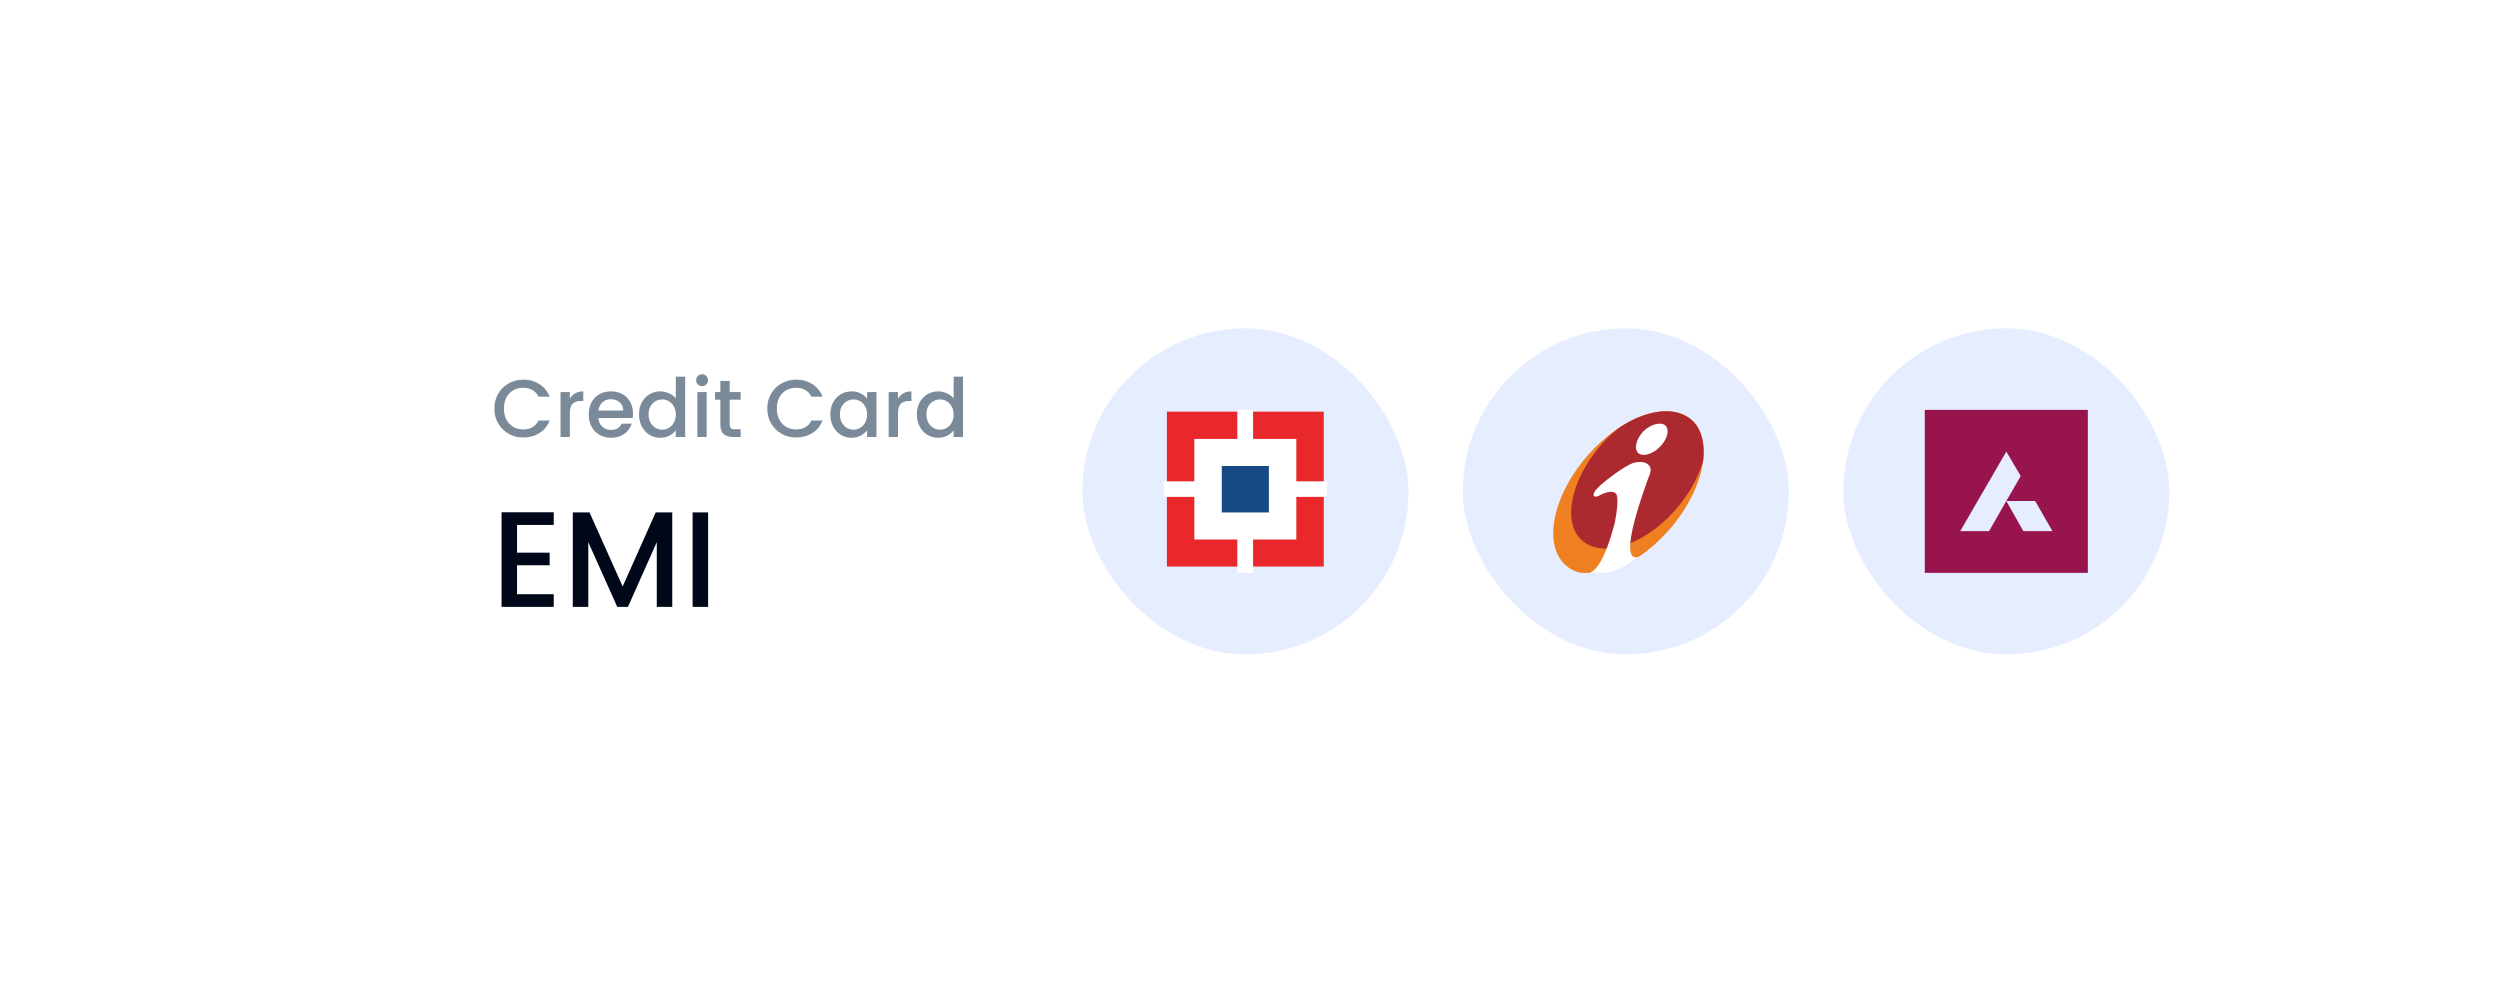 <svg width="368" height="145" viewBox="0 0 368 145" fill="none" xmlns="http://www.w3.org/2000/svg">
<g filter="url(#filter0_d_1237_2200)">
<rect x="37" y="37" width="287" height="64" rx="32" fill="white"/>
<path d="M69.444 56.812C69.444 55.996 69.632 55.264 70.008 54.616C70.392 53.968 70.908 53.464 71.556 53.104C72.212 52.736 72.928 52.552 73.704 52.552C74.592 52.552 75.38 52.772 76.068 53.212C76.764 53.644 77.268 54.26 77.58 55.06H75.936C75.72 54.62 75.42 54.292 75.036 54.076C74.652 53.86 74.208 53.752 73.704 53.752C73.152 53.752 72.66 53.876 72.228 54.124C71.796 54.372 71.456 54.728 71.208 55.192C70.968 55.656 70.848 56.196 70.848 56.812C70.848 57.428 70.968 57.968 71.208 58.432C71.456 58.896 71.796 59.256 72.228 59.512C72.66 59.76 73.152 59.884 73.704 59.884C74.208 59.884 74.652 59.776 75.036 59.56C75.42 59.344 75.72 59.016 75.936 58.576H77.58C77.268 59.376 76.764 59.992 76.068 60.424C75.38 60.856 74.592 61.072 73.704 61.072C72.92 61.072 72.204 60.892 71.556 60.532C70.908 60.164 70.392 59.656 70.008 59.008C69.632 58.36 69.444 57.628 69.444 56.812ZM80.549 55.348C80.749 55.012 81.013 54.752 81.341 54.568C81.677 54.376 82.073 54.28 82.529 54.28V55.696H82.181C81.645 55.696 81.237 55.832 80.957 56.104C80.685 56.376 80.549 56.848 80.549 57.52V61H79.181V54.388H80.549V55.348ZM89.847 57.532C89.847 57.78 89.831 58.004 89.799 58.204H84.747C84.787 58.732 84.983 59.156 85.335 59.476C85.687 59.796 86.119 59.956 86.631 59.956C87.367 59.956 87.887 59.648 88.191 59.032H89.667C89.467 59.64 89.103 60.14 88.575 60.532C88.055 60.916 87.407 61.108 86.631 61.108C85.999 61.108 85.431 60.968 84.927 60.688C84.431 60.4 84.039 60 83.751 59.488C83.471 58.968 83.331 58.368 83.331 57.688C83.331 57.008 83.467 56.412 83.739 55.9C84.019 55.38 84.407 54.98 84.903 54.7C85.407 54.42 85.983 54.28 86.631 54.28C87.255 54.28 87.811 54.416 88.299 54.688C88.787 54.96 89.167 55.344 89.439 55.84C89.711 56.328 89.847 56.892 89.847 57.532ZM88.419 57.1C88.411 56.596 88.231 56.192 87.879 55.888C87.527 55.584 87.091 55.432 86.571 55.432C86.099 55.432 85.695 55.584 85.359 55.888C85.023 56.184 84.823 56.588 84.759 57.1H88.419ZM90.737 57.664C90.737 57 90.873 56.412 91.145 55.9C91.425 55.388 91.801 54.992 92.273 54.712C92.753 54.424 93.285 54.28 93.869 54.28C94.301 54.28 94.725 54.376 95.141 54.568C95.565 54.752 95.901 55 96.149 55.312V52.12H97.529V61H96.149V60.004C95.925 60.324 95.613 60.588 95.213 60.796C94.821 61.004 94.369 61.108 93.857 61.108C93.281 61.108 92.753 60.964 92.273 60.676C91.801 60.38 91.425 59.972 91.145 59.452C90.873 58.924 90.737 58.328 90.737 57.664ZM96.149 57.688C96.149 57.232 96.053 56.836 95.861 56.5C95.677 56.164 95.433 55.908 95.129 55.732C94.825 55.556 94.497 55.468 94.145 55.468C93.793 55.468 93.465 55.556 93.161 55.732C92.857 55.9 92.609 56.152 92.417 56.488C92.233 56.816 92.141 57.208 92.141 57.664C92.141 58.12 92.233 58.52 92.417 58.864C92.609 59.208 92.857 59.472 93.161 59.656C93.473 59.832 93.801 59.92 94.145 59.92C94.497 59.92 94.825 59.832 95.129 59.656C95.433 59.48 95.677 59.224 95.861 58.888C96.053 58.544 96.149 58.144 96.149 57.688ZM100.022 53.512C99.774 53.512 99.566 53.428 99.398 53.26C99.23 53.092 99.146 52.884 99.146 52.636C99.146 52.388 99.23 52.18 99.398 52.012C99.566 51.844 99.774 51.76 100.022 51.76C100.262 51.76 100.466 51.844 100.634 52.012C100.802 52.18 100.886 52.388 100.886 52.636C100.886 52.884 100.802 53.092 100.634 53.26C100.466 53.428 100.262 53.512 100.022 53.512ZM100.694 54.388V61H99.326V54.388H100.694ZM104.086 55.504V59.164C104.086 59.412 104.142 59.592 104.254 59.704C104.374 59.808 104.574 59.86 104.854 59.86H105.694V61H104.614C103.998 61 103.526 60.856 103.198 60.568C102.87 60.28 102.706 59.812 102.706 59.164V55.504H101.926V54.388H102.706V52.744H104.086V54.388H105.694V55.504H104.086ZM109.616 56.812C109.616 55.996 109.804 55.264 110.18 54.616C110.564 53.968 111.08 53.464 111.728 53.104C112.384 52.736 113.1 52.552 113.876 52.552C114.764 52.552 115.552 52.772 116.24 53.212C116.936 53.644 117.44 54.26 117.752 55.06H116.108C115.892 54.62 115.592 54.292 115.208 54.076C114.824 53.86 114.38 53.752 113.876 53.752C113.324 53.752 112.832 53.876 112.4 54.124C111.968 54.372 111.628 54.728 111.38 55.192C111.14 55.656 111.02 56.196 111.02 56.812C111.02 57.428 111.14 57.968 111.38 58.432C111.628 58.896 111.968 59.256 112.4 59.512C112.832 59.76 113.324 59.884 113.876 59.884C114.38 59.884 114.824 59.776 115.208 59.56C115.592 59.344 115.892 59.016 116.108 58.576H117.752C117.44 59.376 116.936 59.992 116.24 60.424C115.552 60.856 114.764 61.072 113.876 61.072C113.092 61.072 112.376 60.892 111.728 60.532C111.08 60.164 110.564 59.656 110.18 59.008C109.804 58.36 109.616 57.628 109.616 56.812ZM118.897 57.664C118.897 57 119.033 56.412 119.305 55.9C119.585 55.388 119.961 54.992 120.433 54.712C120.913 54.424 121.441 54.28 122.017 54.28C122.537 54.28 122.989 54.384 123.373 54.592C123.765 54.792 124.077 55.044 124.309 55.348V54.388H125.689V61H124.309V60.016C124.077 60.328 123.761 60.588 123.361 60.796C122.961 61.004 122.505 61.108 121.993 61.108C121.425 61.108 120.905 60.964 120.433 60.676C119.961 60.38 119.585 59.972 119.305 59.452C119.033 58.924 118.897 58.328 118.897 57.664ZM124.309 57.688C124.309 57.232 124.213 56.836 124.021 56.5C123.837 56.164 123.593 55.908 123.289 55.732C122.985 55.556 122.657 55.468 122.305 55.468C121.953 55.468 121.625 55.556 121.321 55.732C121.017 55.9 120.769 56.152 120.577 56.488C120.393 56.816 120.301 57.208 120.301 57.664C120.301 58.12 120.393 58.52 120.577 58.864C120.769 59.208 121.017 59.472 121.321 59.656C121.633 59.832 121.961 59.92 122.305 59.92C122.657 59.92 122.985 59.832 123.289 59.656C123.593 59.48 123.837 59.224 124.021 58.888C124.213 58.544 124.309 58.144 124.309 57.688ZM128.854 55.348C129.054 55.012 129.318 54.752 129.646 54.568C129.982 54.376 130.378 54.28 130.834 54.28V55.696H130.486C129.95 55.696 129.542 55.832 129.262 56.104C128.99 56.376 128.854 56.848 128.854 57.52V61H127.486V54.388H128.854V55.348ZM131.635 57.664C131.635 57 131.771 56.412 132.043 55.9C132.323 55.388 132.699 54.992 133.171 54.712C133.651 54.424 134.183 54.28 134.767 54.28C135.199 54.28 135.623 54.376 136.039 54.568C136.463 54.752 136.799 55 137.047 55.312V52.12H138.427V61H137.047V60.004C136.823 60.324 136.511 60.588 136.111 60.796C135.719 61.004 135.267 61.108 134.755 61.108C134.179 61.108 133.651 60.964 133.171 60.676C132.699 60.38 132.323 59.972 132.043 59.452C131.771 58.924 131.635 58.328 131.635 57.664ZM137.047 57.688C137.047 57.232 136.951 56.836 136.759 56.5C136.575 56.164 136.331 55.908 136.027 55.732C135.723 55.556 135.395 55.468 135.043 55.468C134.691 55.468 134.363 55.556 134.059 55.732C133.755 55.9 133.507 56.152 133.315 56.488C133.131 56.816 133.039 57.208 133.039 57.664C133.039 58.12 133.131 58.52 133.315 58.864C133.507 59.208 133.755 59.472 134.059 59.656C134.371 59.832 134.699 59.92 135.043 59.92C135.395 59.92 135.723 59.832 136.027 59.656C136.331 59.48 136.575 59.224 136.759 58.888C136.951 58.544 137.047 58.144 137.047 57.688Z" fill="#7B8A98"/>
<path d="M72.78 73.94V78.02H77.58V79.88H72.78V84.14H78.18V86H70.5V72.08H78.18V73.94H72.78ZM95.628 72.1V86H93.348V76.48L89.108 86H87.528L83.268 76.48V86H80.988V72.1H83.448L88.328 83L93.188 72.1H95.628ZM100.905 72.1V86H98.625V72.1H100.905Z" fill="#000719"/>
<rect x="156" y="45" width="48" height="48" rx="24" fill="#E6EDFF"/>
<path d="M191.529 57.266H168.438V80.07H191.529V57.266Z" fill="#E8282B"/>
<path d="M187.489 61.282H172.477V76.087H187.489V61.282Z" fill="white"/>
<path d="M181.128 57H178.805V81H181.128V57Z" fill="white"/>
<path d="M192 67.523H168V69.813H192V67.523Z" fill="white"/>
<path d="M183.45 65.266H176.516V72.104H183.45V65.266Z" fill="#174A83"/>
<rect x="212" y="45" width="48" height="48" rx="24" fill="#E6EDFF"/>
<g clip-path="url(#clip0_1237_2200)">
<path fill-rule="evenodd" clip-rule="evenodd" d="M231.592 62.423C237.058 56.957 243.68 55.566 246.388 59.256C249.034 62.995 246.674 70.486 241.207 75.902C235.741 81.368 229.058 82.809 226.412 79.07C223.753 75.331 226.064 67.84 231.592 62.423Z" fill="#EF8022"/>
<path fill-rule="evenodd" clip-rule="evenodd" d="M235.22 59.492C234.586 59.951 234.015 60.473 233.381 61.044C228.586 65.827 226.573 72.337 228.934 75.554C231.406 78.834 237.282 77.691 242.238 72.846C244.835 70.25 246.611 67.256 247.369 64.498C247.605 62.485 247.307 60.634 246.388 59.255C244.251 56.386 239.704 56.609 235.22 59.492Z" fill="#AC2930"/>
<path fill-rule="evenodd" clip-rule="evenodd" d="M241.839 59.318C242.473 60.014 242.075 61.393 240.97 62.486C239.877 63.579 238.436 63.927 237.802 63.356C237.168 62.66 237.516 61.281 238.609 60.126C239.765 59.032 241.206 58.747 241.839 59.318ZM237.914 78.611C235.38 80.574 232.671 81.543 230.087 81.083C231.181 81.145 232.05 79.928 232.796 78.325C233.541 76.66 233.951 75.157 234.348 73.716C234.808 71.418 234.87 69.803 234.584 69.393C234.187 68.871 233.206 68.996 232.05 69.629C231.479 69.977 230.783 69.741 231.653 68.71C232.522 67.679 235.914 65.144 237.181 64.797C238.51 64.399 240.063 64.909 239.541 66.412C239.131 67.492 234.411 79.94 237.914 78.611Z" fill="white"/>
</g>
<rect x="268" y="45" width="48" height="48" rx="24" fill="#E6EDFF"/>
<path d="M280 57H304V81H280V57ZM292 70.415L294.509 74.855H298.788L296.247 70.415H292L294.123 66.748L292 63.145L285.212 74.855H289.458L292 70.415Z" fill="#97144D"/>
</g>
<defs>
<filter id="filter0_d_1237_2200" x="0.379" y="0.379" width="366.9" height="143.9" filterUnits="userSpaceOnUse" color-interpolation-filters="sRGB">
<feFlood flood-opacity="0" result="BackgroundImageFix"/>
<feColorMatrix in="SourceAlpha" type="matrix" values="0 0 0 0 0 0 0 0 0 0 0 0 0 0 0 0 0 0 127 0" result="hardAlpha"/>
<feOffset dx="3.329" dy="3.329"/>
<feGaussianBlur stdDeviation="19.975"/>
<feComposite in2="hardAlpha" operator="out"/>
<feColorMatrix type="matrix" values="0 0 0 0 0 0 0 0 0 0 0 0 0 0 0 0 0 0 0.1 0"/>
<feBlend mode="normal" in2="BackgroundImageFix" result="effect1_dropShadow_1237_2200"/>
<feBlend mode="normal" in="SourceGraphic" in2="effect1_dropShadow_1237_2200" result="shape"/>
</filter>
<clipPath id="clip0_1237_2200">
<rect width="24" height="24" fill="white" transform="translate(224 57)"/>
</clipPath>
</defs>
</svg>
